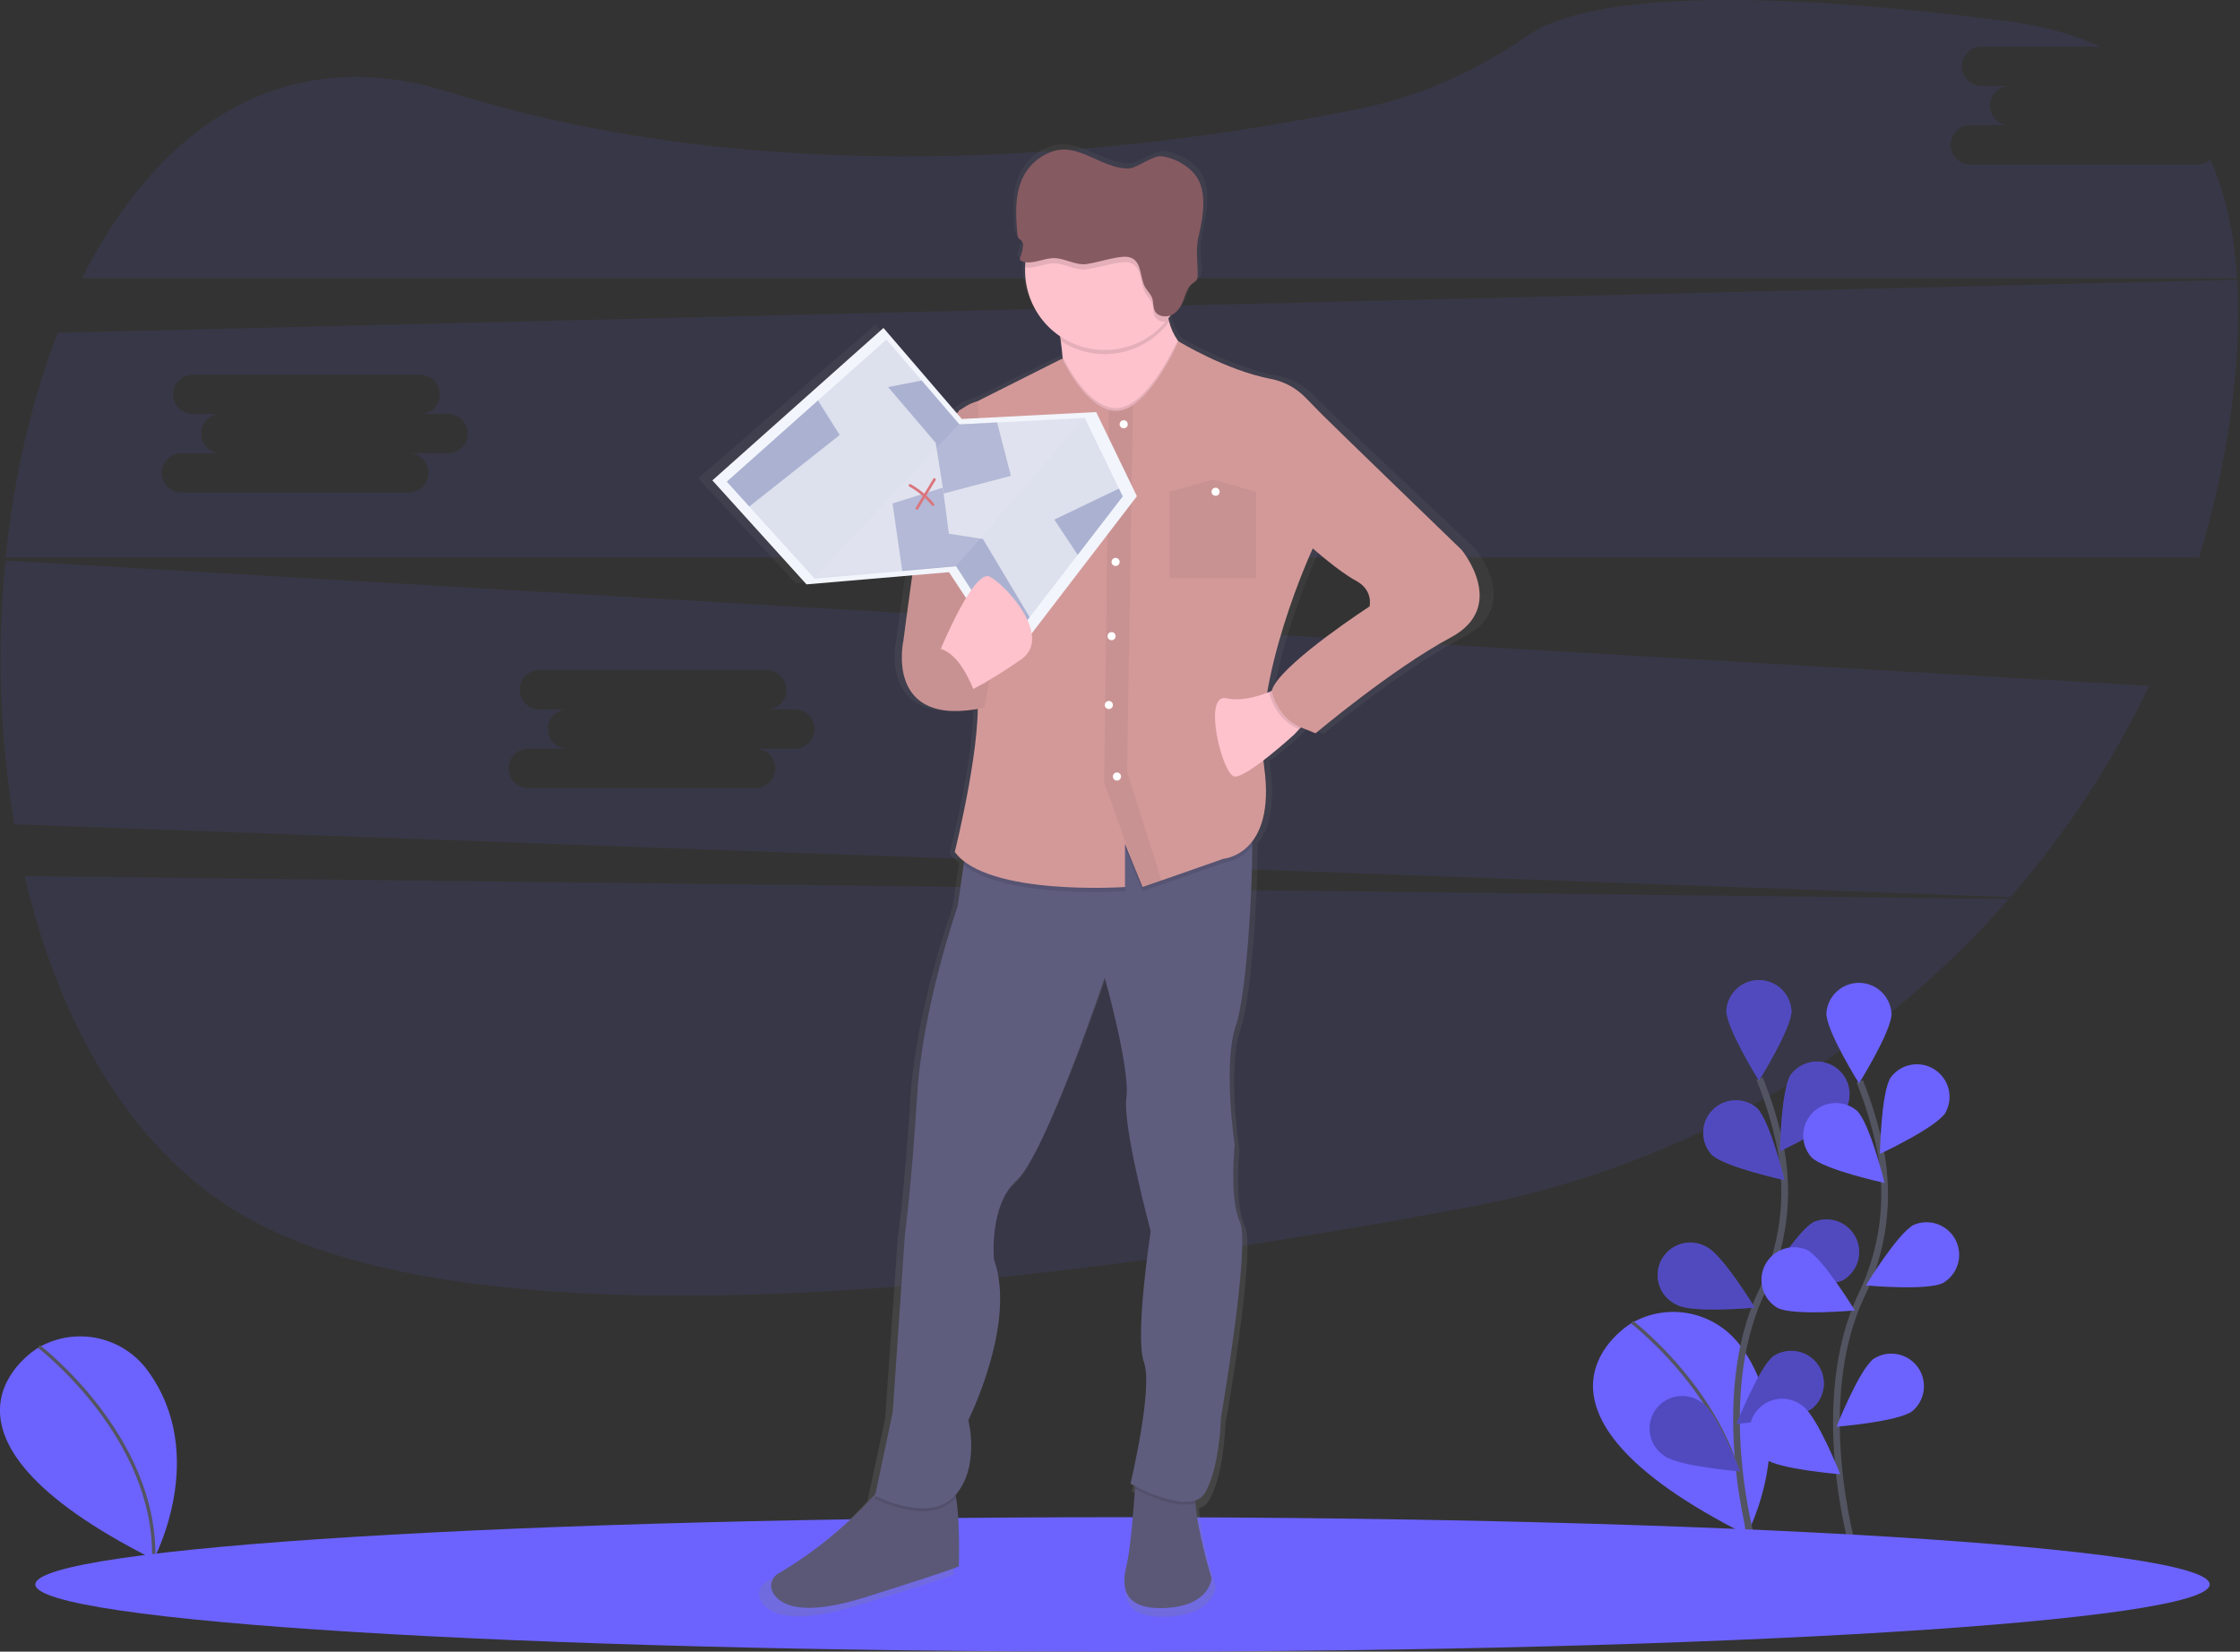 <svg width="259" height="191" viewBox="0 0 259 191" fill="none" xmlns="http://www.w3.org/2000/svg">
<rect x="0" y="0" width="259" height="191" fill="#333333" stroke="none"/>
<g clip-path="url(#clip0)">
<path opacity="0.1" d="M2.847 101.31C6.941 118.794 15.608 133.906 29.306 141.232C57.773 156.455 121.972 148.605 169.886 139.583C194.096 135.042 216.072 122.494 232.276 103.959L2.847 101.31Z" fill="#6C63FF"/>
<path d="M188.513 153.088C188.513 153.088 172.558 162.702 201.963 177.496C201.963 177.496 208.44 165.48 201.279 155.685C199.889 153.775 197.846 152.441 195.537 151.935C193.228 151.43 190.814 151.788 188.751 152.942L188.513 153.088Z" fill="#6C63FF"/>
<path d="M188.697 152.886C188.697 152.886 202.347 163.319 201.963 177.496" stroke="#535461" stroke-width="0.387" stroke-miterlimit="10"/>
<path d="M4.318 155.916C4.318 155.916 -11.637 165.529 17.768 180.324C17.768 180.324 24.245 168.307 17.085 158.512C15.694 156.602 13.651 155.268 11.342 154.763C9.033 154.257 6.619 154.616 4.557 155.77L4.318 155.916Z" fill="#6C63FF"/>
<path d="M4.502 155.713C4.502 155.713 18.153 166.147 17.769 180.324" stroke="#535461" stroke-width="0.387" stroke-miterlimit="10"/>
<path d="M202.746 178.856C202.746 178.856 197.749 161.891 203.69 149.425C206.212 144.206 206.973 138.311 205.857 132.625C205.299 129.929 204.494 127.29 203.454 124.741" stroke="#535461" stroke-width="0.775" stroke-miterlimit="10"/>
<path d="M207.154 116.857C207.154 118.935 203.38 124.96 203.38 124.96C203.38 124.96 199.607 118.935 199.607 116.857C199.67 115.902 200.094 115.007 200.794 114.354C201.493 113.7 202.415 113.336 203.372 113.336C204.33 113.336 205.252 113.7 205.951 114.354C206.65 115.007 207.074 115.902 207.137 116.857H207.154Z" fill="#6C63FF"/>
<path d="M213.378 128.365C212.248 130.108 205.81 133.122 205.81 133.122C205.81 133.122 205.928 126.02 207.057 124.277C207.63 123.509 208.473 122.988 209.416 122.818C210.359 122.649 211.331 122.844 212.135 123.365C212.939 123.885 213.515 124.692 213.746 125.621C213.976 126.549 213.845 127.531 213.378 128.367V128.365Z" fill="#6C63FF"/>
<path d="M213.107 148.032C211.25 148.974 204.17 148.322 204.17 148.322C204.17 148.322 207.859 142.25 209.717 141.314C210.599 140.94 211.59 140.915 212.49 141.244C213.39 141.573 214.13 142.232 214.562 143.087C214.993 143.941 215.083 144.928 214.813 145.846C214.543 146.764 213.934 147.546 213.109 148.032H213.107Z" fill="#6C63FF"/>
<path d="M209.545 162.867C207.873 164.101 200.786 164.66 200.786 164.66C200.786 164.66 203.395 158.062 205.067 156.816C205.873 156.295 206.847 156.101 207.791 156.272C208.735 156.443 209.579 156.968 210.15 157.738C210.72 158.509 210.976 159.468 210.864 160.42C210.752 161.373 210.282 162.247 209.548 162.864L209.545 162.867Z" fill="#6C63FF"/>
<path d="M197.902 133.525C199.392 134.971 206.343 136.472 206.343 136.472C206.343 136.472 204.64 129.576 203.149 128.129C202.42 127.51 201.482 127.19 200.526 127.236C199.57 127.281 198.666 127.688 197.999 128.374C197.332 129.06 196.951 129.974 196.933 130.93C196.915 131.887 197.261 132.814 197.902 133.525Z" fill="#6C63FF"/>
<path d="M193.961 150.925C195.817 151.868 202.897 151.215 202.897 151.215C202.897 151.215 199.209 145.143 197.35 144.208C196.905 143.946 196.411 143.778 195.899 143.714C195.387 143.651 194.867 143.693 194.371 143.838C193.876 143.983 193.415 144.229 193.018 144.559C192.622 144.889 192.297 145.297 192.064 145.758C191.832 146.218 191.696 146.722 191.667 147.237C191.637 147.752 191.713 148.267 191.89 148.752C192.068 149.236 192.343 149.679 192.699 150.053C193.055 150.427 193.483 150.724 193.959 150.925H193.961Z" fill="#6C63FF"/>
<path d="M192.451 168.364C194.123 169.598 201.21 170.157 201.21 170.157C201.21 170.157 198.602 163.559 196.93 162.313C196.536 161.981 196.077 161.734 195.584 161.585C195.09 161.437 194.571 161.392 194.059 161.452C193.547 161.512 193.053 161.676 192.607 161.934C192.161 162.193 191.772 162.539 191.466 162.953C191.159 163.367 190.94 163.84 190.823 164.341C190.706 164.843 190.694 165.363 190.786 165.87C190.878 166.377 191.073 166.859 191.359 167.288C191.645 167.716 192.016 168.082 192.449 168.361L192.451 168.364Z" fill="#6C63FF"/>
<path opacity="0.25" d="M207.154 116.857C207.154 118.935 203.38 124.96 203.38 124.96C203.38 124.96 199.607 118.935 199.607 116.857C199.67 115.902 200.094 115.007 200.794 114.354C201.493 113.7 202.415 113.336 203.372 113.336C204.33 113.336 205.252 113.7 205.951 114.354C206.65 115.007 207.074 115.902 207.137 116.857H207.154Z" fill="black"/>
<path opacity="0.25" d="M213.378 128.365C212.248 130.108 205.81 133.122 205.81 133.122C205.81 133.122 205.928 126.02 207.057 124.277C207.63 123.509 208.473 122.988 209.416 122.818C210.359 122.649 211.331 122.844 212.135 123.365C212.939 123.885 213.515 124.692 213.746 125.621C213.976 126.549 213.845 127.531 213.378 128.367V128.365Z" fill="black"/>
<path opacity="0.25" d="M213.107 148.032C211.25 148.974 204.17 148.322 204.17 148.322C204.17 148.322 207.859 142.25 209.717 141.314C210.599 140.94 211.59 140.915 212.49 141.244C213.39 141.573 214.13 142.232 214.562 143.087C214.993 143.941 215.083 144.928 214.813 145.846C214.543 146.764 213.934 147.546 213.109 148.032H213.107Z" fill="black"/>
<path opacity="0.25" d="M209.545 162.867C207.873 164.101 200.786 164.66 200.786 164.66C200.786 164.66 203.395 158.062 205.067 156.816C205.873 156.295 206.847 156.101 207.791 156.272C208.735 156.443 209.579 156.968 210.15 157.738C210.72 158.509 210.976 159.468 210.864 160.42C210.752 161.373 210.282 162.247 209.548 162.864L209.545 162.867Z" fill="black"/>
<path opacity="0.25" d="M197.902 133.525C199.392 134.971 206.343 136.472 206.343 136.472C206.343 136.472 204.64 129.576 203.149 128.129C202.42 127.51 201.482 127.19 200.526 127.236C199.57 127.281 198.666 127.688 197.999 128.374C197.332 129.06 196.951 129.974 196.933 130.93C196.915 131.887 197.261 132.814 197.902 133.525Z" fill="black"/>
<path opacity="0.25" d="M193.961 150.925C195.817 151.868 202.897 151.215 202.897 151.215C202.897 151.215 199.209 145.143 197.35 144.208C196.905 143.946 196.411 143.778 195.899 143.714C195.387 143.651 194.867 143.693 194.371 143.838C193.876 143.983 193.415 144.229 193.018 144.559C192.622 144.889 192.297 145.297 192.064 145.758C191.832 146.218 191.696 146.722 191.667 147.237C191.637 147.752 191.713 148.267 191.89 148.752C192.068 149.236 192.343 149.679 192.699 150.053C193.055 150.427 193.483 150.724 193.959 150.925H193.961Z" fill="black"/>
<path opacity="0.25" d="M192.451 168.364C194.123 169.598 201.21 170.157 201.21 170.157C201.21 170.157 198.602 163.559 196.93 162.313C196.536 161.981 196.077 161.734 195.584 161.585C195.09 161.437 194.571 161.392 194.059 161.452C193.547 161.512 193.053 161.676 192.607 161.934C192.161 162.193 191.772 162.539 191.466 162.953C191.159 163.367 190.94 163.84 190.823 164.341C190.706 164.843 190.694 165.363 190.786 165.87C190.878 166.377 191.073 166.859 191.359 167.288C191.645 167.716 192.016 168.082 192.449 168.361L192.451 168.364Z" fill="black"/>
<path d="M214.302 179.179C214.302 179.179 209.305 162.214 215.246 149.747C217.769 144.529 218.529 138.634 217.413 132.947C216.863 130.252 216.066 127.613 215.034 125.063" stroke="#535461" stroke-width="0.775" stroke-miterlimit="10"/>
<path d="M218.72 117.177C218.72 119.255 214.946 125.28 214.946 125.28C214.946 125.28 211.173 119.255 211.173 117.177C211.236 116.223 211.66 115.328 212.36 114.674C213.059 114.02 213.98 113.657 214.938 113.657C215.896 113.657 216.818 114.02 217.517 114.674C218.216 115.328 218.64 116.223 218.703 117.177H218.72Z" fill="#6C63FF"/>
<path d="M224.943 128.687C223.814 130.431 217.368 133.435 217.368 133.435C217.368 133.435 217.486 126.334 218.616 124.59C219.188 123.822 220.031 123.301 220.974 123.132C221.917 122.962 222.889 123.158 223.693 123.678C224.497 124.199 225.073 125.005 225.304 125.934C225.535 126.863 225.403 127.845 224.936 128.68L224.943 128.687Z" fill="#6C63FF"/>
<path d="M224.679 148.355C222.823 149.297 215.743 148.645 215.743 148.645C215.743 148.645 219.432 142.573 221.29 141.637C222.172 141.266 223.161 141.243 224.059 141.572C224.957 141.902 225.696 142.56 226.127 143.414C226.557 144.267 226.647 145.252 226.379 146.17C226.11 147.087 225.503 147.868 224.679 148.355Z" fill="#6C63FF"/>
<path d="M221.111 163.19C219.439 164.424 212.352 164.983 212.352 164.983C212.352 164.983 214.96 158.385 216.633 157.139C217.438 156.618 218.413 156.423 219.357 156.595C220.301 156.766 221.144 157.291 221.715 158.061C222.286 158.832 222.542 159.791 222.43 160.743C222.318 161.695 221.848 162.569 221.114 163.187L221.111 163.19Z" fill="#6C63FF"/>
<path d="M209.468 133.848C210.958 135.294 217.909 136.795 217.909 136.795C217.909 136.795 216.206 129.898 214.715 128.452C213.986 127.832 213.048 127.513 212.092 127.559C211.135 127.604 210.232 128.011 209.565 128.697C208.898 129.383 208.517 130.297 208.499 131.253C208.481 132.209 208.827 133.137 209.468 133.848Z" fill="#6C63FF"/>
<path d="M205.525 151.248C207.381 152.191 214.461 151.538 214.461 151.538C214.461 151.538 210.765 145.466 208.916 144.531C208.034 144.156 207.043 144.131 206.143 144.461C205.244 144.79 204.503 145.448 204.072 146.303C203.64 147.157 203.55 148.144 203.82 149.062C204.09 149.981 204.699 150.762 205.525 151.248Z" fill="#6C63FF"/>
<path d="M204.015 168.687C205.687 169.921 212.774 170.48 212.774 170.48C212.774 170.48 210.166 163.882 208.493 162.636C208.099 162.304 207.641 162.056 207.147 161.908C206.653 161.76 206.135 161.715 205.623 161.775C205.111 161.835 204.616 161.999 204.17 162.257C203.724 162.515 203.336 162.862 203.029 163.276C202.722 163.69 202.504 164.162 202.387 164.664C202.27 165.166 202.257 165.686 202.349 166.193C202.441 166.699 202.637 167.182 202.923 167.611C203.209 168.039 203.579 168.404 204.012 168.684L204.015 168.687Z" fill="#6C63FF"/>
<path opacity="0.1" d="M254.106 19.019H227.816C227.213 19.019 226.635 18.78 226.209 18.355C225.783 17.929 225.544 17.351 225.544 16.749C225.544 16.147 225.783 15.57 226.209 15.144C226.635 14.718 227.213 14.479 227.816 14.479H232.361C231.758 14.479 231.18 14.24 230.754 13.814C230.328 13.388 230.089 12.811 230.089 12.209C230.089 11.607 230.328 11.029 230.754 10.604C231.18 10.178 231.758 9.939 232.361 9.939H229.113C228.511 9.939 227.933 9.699 227.506 9.274C227.08 8.848 226.841 8.27 226.841 7.668C226.841 7.066 227.08 6.489 227.506 6.063C227.933 5.637 228.511 5.398 229.113 5.398H242.839C239.795 3.984 236.236 2.978 232.137 2.45C194.722 -2.351 181.364 0.825 176.652 4.1C170.838 8.129 164.353 11.093 157.421 12.521C134.332 17.273 91.161 22.997 52.041 10.676C32.594 4.55 18.139 14.898 9.476 32.184H258.672C258.346 27.16 257.372 22.523 255.584 18.461C255.175 18.819 254.65 19.017 254.106 19.019Z" fill="#6C63FF"/>
<path opacity="0.1" d="M0.627 64.82C-0.382 74.988 -0.039 85.245 1.648 95.323L232.462 103.747C238.888 96.363 244.282 88.143 248.5 79.313L0.627 64.82ZM91.899 86.579H87.364C87.966 86.579 88.544 86.819 88.971 87.244C89.397 87.67 89.636 88.248 89.636 88.85C89.636 89.452 89.397 90.029 88.971 90.455C88.544 90.881 87.966 91.12 87.364 91.12H61.074C60.471 91.12 59.894 90.881 59.467 90.455C59.041 90.029 58.802 89.452 58.802 88.85C58.802 88.248 59.041 87.67 59.467 87.244C59.894 86.819 60.471 86.579 61.074 86.579H65.619C65.016 86.579 64.438 86.34 64.012 85.914C63.586 85.489 63.347 84.911 63.347 84.309C63.347 83.707 63.586 83.13 64.012 82.704C64.438 82.278 65.016 82.039 65.619 82.039H62.371C61.769 82.039 61.191 81.8 60.765 81.374C60.338 80.948 60.099 80.371 60.099 79.769C60.099 79.167 60.338 78.589 60.765 78.163C61.191 77.738 61.769 77.499 62.371 77.499H88.661C89.264 77.499 89.842 77.738 90.268 78.163C90.694 78.589 90.933 79.167 90.933 79.769C90.933 80.371 90.694 80.948 90.268 81.374C89.842 81.8 89.264 82.039 88.661 82.039H91.899C92.502 82.039 93.08 82.278 93.506 82.704C93.932 83.13 94.171 83.707 94.171 84.309C94.171 84.911 93.932 85.489 93.506 85.914C93.08 86.34 92.502 86.579 91.899 86.579V86.579Z" fill="#6C63FF"/>
<path opacity="0.1" d="M258.681 32.353L6.684 38.479C3.618 46.352 1.587 55.253 0.648 64.478H254.266C255.924 59.059 257.15 53.517 257.933 47.904C258.681 42.485 258.985 37.233 258.681 32.353ZM51.806 52.414H47.27C47.873 52.414 48.451 52.653 48.877 53.079C49.303 53.505 49.542 54.082 49.542 54.684C49.542 55.286 49.303 55.864 48.877 56.29C48.451 56.715 47.873 56.955 47.27 56.955H20.981C20.378 56.955 19.8 56.715 19.374 56.29C18.948 55.864 18.708 55.286 18.708 54.684C18.708 54.082 18.948 53.505 19.374 53.079C19.8 52.653 20.378 52.414 20.981 52.414H25.525C24.923 52.414 24.345 52.175 23.919 51.749C23.492 51.323 23.253 50.746 23.253 50.144C23.253 49.542 23.492 48.964 23.919 48.539C24.345 48.113 24.923 47.874 25.525 47.874H22.278C21.675 47.874 21.097 47.635 20.671 47.209C20.245 46.783 20.005 46.206 20.005 45.603C20.005 45.001 20.245 44.424 20.671 43.998C21.097 43.572 21.675 43.333 22.278 43.333H48.567C49.17 43.333 49.748 43.572 50.174 43.998C50.6 44.424 50.84 45.001 50.84 45.603C50.84 46.206 50.6 46.783 50.174 47.209C49.748 47.635 49.17 47.874 48.567 47.874H51.806C52.408 47.874 52.986 48.113 53.412 48.539C53.838 48.964 54.078 49.542 54.078 50.144C54.078 50.746 53.838 51.323 53.412 51.749C52.986 52.175 52.408 52.414 51.806 52.414Z" fill="#6C63FF"/>
<path d="M129.792 191C199.217 191 255.498 187.519 255.498 183.224C255.498 178.93 199.217 175.449 129.792 175.449C60.367 175.449 4.087 178.93 4.087 183.224C4.087 187.519 60.367 191 129.792 191Z" fill="#6C63FF"/>
<path d="M170.539 63.408C170.539 63.408 155.961 49.702 153.855 47.652C153.122 46.945 152.428 46.239 151.837 45.642C150.698 44.505 149.239 43.741 147.655 43.453C142.193 42.419 136.606 39.064 136.606 39.064C136.575 39.024 136.544 38.988 136.516 38.946C136.043 38.285 135.695 37.542 135.49 36.755C135.459 36.639 135.429 36.519 135.403 36.397C135.491 36.283 135.577 36.168 135.66 36.05C135.755 36.017 135.848 35.975 135.936 35.925C136.627 35.532 137.016 34.804 137.278 34.087C137.514 33.454 137.702 32.754 138.264 32.342C138.465 32.23 138.646 32.086 138.799 31.915C138.913 31.69 138.956 31.437 138.924 31.187C138.924 29.578 138.667 28.343 139.042 26.774C139.641 24.262 140.191 21.119 138.292 19.255C137.312 18.309 136.063 17.688 134.717 17.476C133.497 17.283 131.693 18.942 130.457 18.89C127.309 18.77 124.655 15.933 121.663 16.849C120.36 17.244 119.224 18.058 118.432 19.163C116.955 21.265 117.097 23.984 117.309 26.491C117.306 26.682 117.363 26.869 117.472 27.026C117.582 27.155 117.759 27.224 117.868 27.353C117.984 27.525 118.028 27.736 117.99 27.94C117.956 28.346 117.857 28.743 117.698 29.118C117.657 29.181 117.632 29.252 117.624 29.326C117.616 29.4 117.626 29.475 117.653 29.545C117.712 29.622 117.795 29.679 117.889 29.705C118.016 29.748 118.146 29.778 118.278 29.797C118.257 30.004 118.238 30.212 118.231 30.421C118.231 30.539 118.231 30.657 118.231 30.777C118.237 32.308 118.624 33.814 119.358 35.158C120.091 36.502 121.148 37.643 122.434 38.477C122.46 38.647 122.488 38.821 122.514 39.002C122.594 39.561 122.667 40.181 122.722 40.855C122.722 40.977 122.74 41.09 122.75 41.224L122.686 41.095L112.545 46.062C111.796 46.235 111.096 46.578 110.5 47.063L110.3 47.162V47.221C110.216 47.29 110.131 47.364 110.045 47.443L101.246 37.513L80.727 55.308L92.01 67.445L104.689 66.389C104.064 70.677 103.637 73.964 103.637 73.964C103.637 73.964 101.319 83.891 112.55 81.992C112.476 88.252 109.793 98.7 109.793 98.7C110.105 99.108 110.472 99.47 110.884 99.777L110.821 100.203L110.113 105.003C110.113 105.003 105.901 116.661 105.255 127.059C104.609 137.457 103.797 143.287 103.797 143.287L102.34 164.085L100.29 173.595C96.915 177.283 92.984 180.423 88.64 182.902C88.448 183.003 88.278 183.142 88.141 183.31C88.004 183.478 87.901 183.672 87.84 183.88C87.778 184.088 87.759 184.306 87.783 184.522C87.807 184.737 87.874 184.946 87.979 185.135C88.809 186.563 91.364 188.045 99.099 185.67C111.41 181.9 110.276 182.046 110.276 182.046C110.276 182.046 110.458 176.999 109.934 174.007C109.918 173.917 109.901 173.83 109.885 173.743C112.833 170.423 111.408 165.025 111.408 165.025C111.408 165.025 117.238 153.682 114.474 146.277C114.474 146.277 113.825 139.974 117.229 136.981C117.276 136.939 117.325 136.892 117.375 136.842L117.42 136.795L117.531 136.677L117.58 136.623L117.71 136.472L117.738 136.439C117.79 136.376 117.844 136.307 117.898 136.237L117.941 136.18L118.078 136.027L118.13 135.952L118.257 135.765L118.299 135.704L118.472 135.443L118.505 135.391L118.648 135.155L118.703 135.066L118.835 134.844L118.884 134.759L119.066 134.444L119.248 134.118L119.299 134.022L119.439 133.765L119.493 133.661L119.66 133.343L119.681 133.303L119.875 132.926L119.922 132.834L120.073 132.535L120.13 132.422L120.288 132.102L120.328 132.021L120.526 131.609L120.559 131.541L120.724 131.19L120.781 131.07L120.934 130.742L120.983 130.636L121.186 130.195L121.382 129.759L121.436 129.639L121.589 129.293L121.641 129.173L121.851 128.723V128.704L122.056 128.233L122.101 128.131L122.262 127.759L122.316 127.634L122.483 127.236L122.516 127.161L122.719 126.689L122.752 126.612L122.92 126.211L122.974 126.081L123.127 125.707L123.172 125.598L123.368 125.127L123.384 125.087L123.561 124.651L123.615 124.517L123.759 124.159L123.811 124.029L123.981 123.6L123.997 123.556L124.181 123.084L124.236 122.948L124.368 122.611L124.424 122.462L124.563 122.104L124.604 121.998L124.776 121.553L124.823 121.43L124.948 121.105L125.012 120.94L125.122 120.653L125.181 120.497L125.337 120.085L125.382 119.965L125.495 119.663L125.559 119.496L125.653 119.244L125.717 119.072L125.823 118.787L125.891 118.603L125.997 118.315L126.066 118.132L126.139 117.934L126.207 117.745L126.266 117.583L126.424 117.154L126.45 117.081L126.523 116.878L126.573 116.744L126.648 116.539L126.684 116.442C127.361 114.578 127.776 113.379 127.776 113.379C127.776 113.379 130.842 124.093 130.37 127.401C129.898 130.709 133.285 142.999 133.285 142.999C133.285 142.999 131.342 155.289 132.476 158.282C133.61 161.274 130.856 172.461 130.856 172.461C130.856 172.461 131.066 172.577 131.422 172.753L131.401 173.057C131.224 175.517 130.839 180.244 130.37 182.072C129.721 184.593 130.047 187.272 135.228 186.957C140.41 186.641 140.573 183.491 140.573 183.491C140.573 183.491 138.863 177.982 138.653 174.733C138.653 174.627 138.653 174.523 138.639 174.422L138.785 174.367L138.827 174.351C138.886 174.325 138.943 174.299 138.997 174.271C139.049 174.243 139.096 174.214 139.146 174.184L139.188 174.155C139.229 174.127 139.269 174.097 139.308 174.066L139.337 174.042C139.384 174.003 139.429 173.962 139.471 173.92L139.502 173.889C139.535 173.853 139.567 173.816 139.599 173.778L139.632 173.736C139.669 173.686 139.707 173.635 139.742 173.578C141.523 170.751 141.686 164.754 141.686 164.754C141.686 164.754 145.249 144.587 143.955 141.899C142.66 139.21 143.306 132.919 143.306 132.919C143.306 132.919 141.848 123.466 143.469 118.897C144.681 115.476 145.44 103.662 145.405 98.009C145.405 97.892 145.405 97.776 145.405 97.663C145.405 97.623 145.405 97.583 145.405 97.543C146.613 96.044 147.528 93.415 146.877 88.806C146.839 88.544 146.811 88.281 146.782 88.012C148.622 86.638 150.438 85.024 150.438 85.024L151.065 84.379L151.266 84.171C151.44 84.244 151.624 84.31 151.815 84.369C152.523 84.69 153.028 84.869 153.028 84.869C153.028 84.869 162.261 77.305 169.225 73.681C176.19 70.058 170.539 63.408 170.539 63.408ZM159.525 70.025C159.525 70.025 149.806 76.179 148.03 79.322C147.927 79.498 147.848 79.687 147.794 79.883L147.558 79.982L147.261 80.095C148.749 71.613 152.733 63.25 152.733 63.25C152.733 63.25 155.799 65.929 157.921 67.02C160.044 68.111 159.525 70.027 159.525 70.027V70.025Z" fill="url(#paint0_linear)"/>
<path d="M100.09 184.695C92.628 187.051 90.163 185.581 89.364 184.165C89.16 183.786 89.113 183.342 89.232 182.929C89.351 182.516 89.626 182.165 90 181.952C94.242 179.462 98.062 176.317 101.321 172.636C102.151 171.693 102.587 171.116 102.587 171.116C102.587 171.116 108.368 170.023 109.774 171.116C110.125 171.389 110.37 172.153 110.538 173.142C111.042 176.106 110.868 181.106 110.868 181.106C110.868 181.106 111.962 180.948 100.09 184.695Z" fill="#5B5877"/>
<path d="M140.082 182.508C140.082 182.508 139.927 185.63 134.927 185.941C129.927 186.252 129.615 183.599 130.24 181.104C130.693 179.294 131.064 174.612 131.233 172.174C131.297 171.248 131.332 170.647 131.332 170.647C131.332 170.647 139.144 169.867 138.363 172.061C138.209 172.641 138.164 173.245 138.231 173.842C138.434 177.054 140.082 182.508 140.082 182.508Z" fill="#5B5877"/>
<path opacity="0.1" d="M110.531 173.142L110.392 173.302C107.422 176.58 101.175 173.302 101.175 173.302L101.314 172.638C102.144 171.695 102.58 171.118 102.58 171.118C102.58 171.118 108.361 170.025 109.767 171.118C110.127 171.389 110.373 172.153 110.531 173.142Z" fill="black"/>
<path opacity="0.1" d="M138.361 172.051C138.207 172.632 138.162 173.236 138.228 173.833C136.186 174.539 132.568 172.867 131.231 172.183C131.295 171.257 131.33 170.656 131.33 170.656C131.33 170.656 139.146 169.867 138.361 172.051Z" fill="black"/>
<path d="M143.363 141.305C144.613 143.958 141.177 163.925 141.177 163.925C141.177 163.925 141.021 169.855 139.302 172.664C137.582 175.473 130.71 171.571 130.71 171.571C130.71 171.571 133.365 160.496 132.271 157.523C131.177 154.549 133.052 142.389 133.052 142.389C133.052 142.389 129.771 130.214 130.241 126.937C130.71 123.659 127.741 113.035 127.741 113.035C127.741 113.035 120.866 133.482 117.585 136.446C114.305 139.411 114.93 145.655 114.93 145.655C117.585 152.989 111.96 164.229 111.96 164.229C111.96 164.229 113.375 169.69 110.399 172.968C107.423 176.245 101.182 172.968 101.182 172.968L103.22 163.312L104.635 142.709C104.635 142.709 105.416 136.934 106.05 126.633C106.684 116.331 110.736 104.781 110.736 104.781L111.415 100.026L111.986 96.04C111.986 96.04 143.7 94.946 144.481 94.791C144.677 94.751 144.776 95.943 144.785 97.821C144.82 103.422 144.078 115.123 142.917 118.513C141.356 123.04 142.761 132.415 142.761 132.415C142.761 132.415 142.113 138.652 143.363 141.305Z" fill="#5F5D7E"/>
<g opacity="0.05">
<path opacity="0.05" d="M126.023 113.054C126.023 113.054 119.149 133.501 115.868 136.465C112.587 139.429 113.212 145.673 113.212 145.673C115.868 153.008 110.243 164.248 110.243 164.248C110.243 164.248 111.658 169.709 108.682 172.987C107.929 173.797 106.902 174.301 105.8 174.4C107.451 174.572 109.194 174.323 110.399 172.987C113.368 169.709 111.96 164.248 111.96 164.248C111.96 164.248 117.585 153.011 114.929 145.673C114.929 145.673 114.304 139.429 117.585 136.465C120.106 134.187 124.745 121.595 126.762 115.879C126.347 114.211 126.023 113.054 126.023 113.054Z" fill="black"/>
<path opacity="0.05" d="M142.738 132.408C142.738 132.408 141.322 123.044 142.893 118.506C144.072 115.116 144.794 103.415 144.761 97.814C144.761 95.929 144.653 94.751 144.457 94.784C144.36 94.803 143.778 94.838 142.837 94.883C142.969 95.203 143.035 96.278 143.044 97.816C143.08 103.417 142.337 115.118 141.176 118.509C139.615 123.035 141.021 132.41 141.021 132.41C141.021 132.41 140.396 138.654 141.646 141.307C142.896 143.96 139.459 163.927 139.459 163.927C139.459 163.927 139.304 169.858 137.584 172.666C137.426 172.916 137.216 173.129 136.969 173.292C136.722 173.454 136.443 173.562 136.15 173.609C137.488 173.807 138.705 173.642 139.301 172.666C141.021 169.858 141.176 163.927 141.176 163.927C141.176 163.927 144.612 143.949 143.363 141.307C142.113 138.666 142.738 132.408 142.738 132.408Z" fill="black"/>
</g>
<path d="M138.676 41.26L137.582 52.028C137.582 52.028 120.24 55.774 122.115 49.686C123.002 46.804 123.059 43.71 122.854 41.253C122.799 40.588 122.731 39.971 122.653 39.417C122.526 38.461 122.347 37.512 122.115 36.576C122.115 36.576 135.559 26.43 134.926 33.298C134.782 34.596 134.865 35.91 135.174 37.179C135.371 37.956 135.706 38.691 136.165 39.349C137.271 40.909 138.676 41.26 138.676 41.26Z" fill="#FDC2CC"/>
<path opacity="0.1" d="M135.177 37.181C135.052 37.351 134.92 37.518 134.785 37.678C133.328 39.404 131.288 40.535 129.051 40.856C126.815 41.177 124.538 40.667 122.653 39.422C122.527 38.466 122.347 37.517 122.116 36.58C122.116 36.58 135.559 26.434 134.927 33.303C134.783 34.6 134.868 35.913 135.177 37.181V37.181Z" fill="black"/>
<path d="M136.958 31.269C136.958 33.712 135.986 36.054 134.258 37.781C132.53 39.507 130.185 40.477 127.741 40.477C125.296 40.477 122.952 39.507 121.223 37.781C119.495 36.054 118.524 33.712 118.524 31.269C118.524 31.152 118.524 31.034 118.524 30.916C118.618 28.508 119.654 26.232 121.409 24.578C123.164 22.924 125.498 22.024 127.911 22.07C130.323 22.116 132.62 23.106 134.311 24.826C136.001 26.546 136.949 28.859 136.95 31.269H136.958Z" fill="#FDC2CC"/>
<path opacity="0.1" d="M144.761 97.826C143.971 98.885 142.795 99.59 141.488 99.788L134.309 102.298H134.292L132.115 103.059L131.203 100.816L130.085 98.064V103.059C130.085 103.059 116.368 104.001 111.392 100.022L111.962 96.035C111.962 96.035 143.676 94.942 144.457 94.786C144.653 94.755 144.752 95.945 144.761 97.826Z" fill="black"/>
<path opacity="0.1" d="M138.676 41.26L137.582 52.028C137.582 52.028 120.24 55.774 122.115 49.686C123.002 46.804 123.059 43.71 122.854 41.253C123.153 41.88 125.358 46.314 128.21 47.084C128.565 47.184 128.934 47.219 129.302 47.188C129.908 47.116 130.486 46.892 130.983 46.538C133.549 44.834 135.7 40.35 136.172 39.351C137.271 40.909 138.676 41.26 138.676 41.26Z" fill="black"/>
<path d="M167.735 73.724C161.018 77.315 152.113 84.798 152.113 84.798C152.113 84.798 145.551 82.456 147.271 79.336C148.99 76.217 158.355 70.128 158.355 70.128C158.355 70.128 158.827 68.255 156.794 67.162C154.761 66.068 151.794 63.415 151.794 63.415C151.794 63.415 144.764 78.554 146.169 88.7C147.575 98.846 141.483 99.303 141.483 99.303L134.304 101.812H134.288L132.111 102.573L131.198 100.33L130.08 97.578V102.573C130.08 102.573 114.144 103.667 110.396 98.516C110.396 98.516 113.833 84.781 112.896 79.475C111.96 74.169 110.866 47.48 110.866 47.48L122.816 41.472C122.816 41.472 125.153 46.568 128.219 47.4C128.574 47.499 128.944 47.535 129.311 47.504C129.918 47.432 130.496 47.208 130.993 46.853C133.887 44.933 136.264 39.467 136.264 39.467C136.264 39.467 141.653 42.789 146.922 43.814C148.458 44.103 149.867 44.861 150.955 45.982C151.525 46.578 152.195 47.263 152.903 47.973C154.933 50.001 168.994 63.58 168.994 63.58C168.994 63.58 174.445 70.133 167.735 73.724Z" fill="#D39999"/>
<path d="M152.275 82.152L150.224 84.322L149.62 84.963C149.62 84.963 144.153 89.958 142.745 89.8C141.337 89.642 138.995 80.123 141.802 80.748C143.509 81.127 145.507 80.529 146.809 79.998C147.286 79.807 147.753 79.589 148.205 79.343L152.275 82.152Z" fill="#FDC2CC"/>
<path opacity="0.1" d="M136.957 31.269C136.961 33.444 136.19 35.55 134.783 37.209C134.542 37.233 134.3 37.19 134.082 37.086C133.863 36.981 133.678 36.82 133.545 36.618C133.285 36.163 133.394 35.593 133.222 35.103C133.049 34.613 132.658 34.276 132.41 33.84C131.783 32.742 132.047 31.079 130.899 30.489C130.37 30.221 129.731 30.31 129.141 30.409C127.983 30.6 126.818 30.98 125.677 31.137C124.375 31.321 123.203 30.475 121.918 30.456C120.771 30.438 119.62 31.109 118.533 30.916C118.628 28.508 119.664 26.232 121.419 24.578C123.174 22.924 125.508 22.024 127.92 22.07C130.332 22.116 132.63 23.106 134.32 24.826C136.01 26.546 136.958 28.859 136.96 31.269H136.957Z" fill="black"/>
<path d="M129.141 29.785C129.731 29.688 130.37 29.596 130.898 29.867C132.047 30.454 131.783 32.118 132.41 33.216C132.658 33.652 133.059 34.007 133.224 34.479C133.389 34.95 133.287 35.539 133.547 35.994C133.922 36.651 134.938 36.748 135.606 36.356C136.273 35.965 136.646 35.247 136.898 34.535C137.12 33.908 137.306 33.216 137.842 32.806C138.036 32.695 138.211 32.552 138.358 32.384C138.469 32.161 138.511 31.91 138.481 31.663C138.481 30.07 138.233 28.835 138.594 27.292C139.172 24.804 139.7 21.689 137.87 19.844C136.933 18.911 135.727 18.295 134.422 18.082C133.243 17.888 131.507 19.533 130.313 19.495C127.278 19.375 124.717 16.567 121.823 17.474C120.558 17.871 119.461 18.677 118.705 19.766C117.29 21.849 117.417 24.54 117.623 27.026C117.62 27.215 117.675 27.4 117.781 27.556C117.887 27.683 118.059 27.752 118.163 27.881C118.274 28.052 118.317 28.26 118.281 28.461C118.249 28.866 118.154 29.263 118 29.639C117.961 29.702 117.937 29.773 117.93 29.846C117.922 29.92 117.932 29.994 117.958 30.063C118.016 30.142 118.099 30.198 118.193 30.223C119.373 30.647 120.646 29.83 121.908 29.851C123.17 29.872 124.368 30.716 125.67 30.532C126.818 30.355 127.983 29.976 129.141 29.785Z" fill="#865A61"/>
<path opacity="0.05" d="M134.311 101.829H134.295L132.038 102.668L131.203 100.347L127.665 90.493L128.219 47.4C128.574 47.499 128.944 47.535 129.311 47.504C129.918 47.432 130.496 47.208 130.993 46.853V46.853L130.323 89.265L134.311 101.829Z" fill="black"/>
<path d="M129.929 49.532C130.188 49.532 130.399 49.322 130.399 49.064C130.399 48.805 130.188 48.595 129.929 48.595C129.67 48.595 129.46 48.805 129.46 49.064C129.46 49.322 129.67 49.532 129.929 49.532Z" fill="white"/>
<path d="M128.99 65.451C129.25 65.451 129.46 65.241 129.46 64.982C129.46 64.723 129.25 64.513 128.99 64.513C128.731 64.513 128.521 64.723 128.521 64.982C128.521 65.241 128.731 65.451 128.99 65.451Z" fill="white"/>
<path d="M128.21 81.996C128.469 81.996 128.679 81.787 128.679 81.528C128.679 81.269 128.469 81.059 128.21 81.059C127.951 81.059 127.741 81.269 127.741 81.528C127.741 81.787 127.951 81.996 128.21 81.996Z" fill="white"/>
<path d="M129.149 90.267C129.408 90.267 129.618 90.057 129.618 89.798C129.618 89.539 129.408 89.329 129.149 89.329C128.889 89.329 128.679 89.539 128.679 89.798C128.679 90.057 128.889 90.267 129.149 90.267Z" fill="white"/>
<path opacity="0.05" d="M145.24 66.855H135.24V56.867L140.24 55.461L145.24 56.867V66.855Z" fill="black"/>
<path d="M129.46 56.867C129.719 56.867 129.929 56.657 129.929 56.398C129.929 56.139 129.719 55.93 129.46 55.93C129.2 55.93 128.99 56.139 128.99 56.398C128.99 56.657 129.2 56.867 129.46 56.867Z" fill="white"/>
<path d="M140.551 57.336C140.811 57.336 141.021 57.126 141.021 56.867C141.021 56.608 140.811 56.398 140.551 56.398C140.292 56.398 140.082 56.608 140.082 56.867C140.082 57.126 140.292 57.336 140.551 57.336Z" fill="white"/>
<path d="M128.524 74.035C128.783 74.035 128.993 73.825 128.993 73.566C128.993 73.307 128.783 73.097 128.524 73.097C128.264 73.097 128.054 73.307 128.054 73.566C128.054 73.825 128.264 74.035 128.524 74.035Z" fill="white"/>
<path d="M113.057 46.41C113.057 46.41 108.682 47.035 107.276 54.994C105.871 62.953 104.465 74.035 104.465 74.035C104.465 74.035 102.121 84.336 113.833 81.834L114.458 78.243C114.458 78.243 113.279 82.378 113.599 74.108C113.92 65.838 113.991 60.442 113.991 60.442L113.057 46.41Z" fill="#D39999"/>
<path opacity="0.05" d="M113.057 46.41C113.057 46.41 108.682 47.035 107.276 54.994C105.871 62.953 104.465 74.035 104.465 74.035C104.465 74.035 102.121 84.336 113.833 81.834L114.458 78.243C114.458 78.243 112.661 82.223 112.974 73.95C113.288 65.677 113.991 60.449 113.991 60.449L113.057 46.41Z" fill="black"/>
<path opacity="0.1" d="M152.276 82.152L150.224 84.322C147.306 83.144 146.74 80.055 146.74 80.055L146.816 79.998C147.293 79.807 147.76 79.589 148.212 79.343L152.276 82.152Z" fill="black"/>
<path d="M149.379 78.172L147.047 79.899C147.047 79.899 147.818 84.103 152.191 84.572L154.066 81.294L149.379 78.172Z" fill="#D39999"/>
<path d="M82.369 55.553L102.151 37.926L111.205 48.451L126.743 47.65L131.453 57.381L116.66 76.683L109.731 66.167L93.251 67.576L82.369 55.553Z" fill="#F2F5FB"/>
<path d="M129.814 57.405L124.609 64.16L119.054 71.37L116.489 74.704L110.552 65.477L104.326 66.024L94.189 66.912L86.638 58.569L84.041 55.701L94.576 46.314L102.491 39.264L106.569 44.005L110.932 49.078L115.29 48.854L125.422 48.331L129.377 56.502L129.814 57.405Z" fill="#DDE0ED"/>
<path d="M97.09 50.301L86.638 58.569L84.041 55.701L94.576 46.314L97.09 50.301Z" fill="#ABB1D1"/>
<path d="M109.014 56.391L108.191 51.21L102.691 44.761L106.569 44.005L110.932 49.078L115.29 48.854L116.889 55.025L109.123 57.068L109.014 56.391Z" fill="#ABB1D1"/>
<path d="M129.814 57.405L124.609 64.16L121.906 60.088L129.377 56.502L129.814 57.405Z" fill="#ABB1D1"/>
<path d="M119.054 71.37L116.488 74.704L110.552 65.477L104.326 66.024L103.196 58.222L109.015 56.391L109.713 61.721L113.649 62.331L119.054 71.37Z" fill="#ABB1D1"/>
<path d="M107.908 58.507C107.88 58.513 107.852 58.511 107.825 58.501C107.798 58.492 107.775 58.475 107.757 58.453C107.033 57.566 106.147 56.825 105.146 56.269C105.11 56.249 105.083 56.215 105.072 56.176C105.06 56.136 105.065 56.093 105.085 56.057C105.105 56.021 105.138 55.994 105.178 55.982C105.218 55.971 105.261 55.976 105.297 55.996C106.332 56.571 107.249 57.338 107.998 58.255C108.015 58.276 108.026 58.301 108.031 58.328C108.036 58.355 108.033 58.382 108.024 58.408C108.015 58.433 107.999 58.456 107.978 58.473C107.957 58.491 107.932 58.502 107.906 58.507H107.908Z" fill="#D7666F"/>
<path d="M106.05 58.941C106.02 58.947 105.989 58.944 105.96 58.933C105.932 58.922 105.908 58.902 105.89 58.877C105.873 58.852 105.863 58.822 105.863 58.792C105.862 58.761 105.871 58.731 105.887 58.705L107.911 55.367C107.932 55.331 107.967 55.306 108.007 55.296C108.047 55.286 108.09 55.293 108.125 55.315C108.161 55.336 108.186 55.371 108.196 55.411C108.205 55.451 108.199 55.494 108.177 55.529L106.154 58.868C106.142 58.887 106.127 58.903 106.109 58.915C106.092 58.928 106.071 58.937 106.05 58.941V58.941Z" fill="#D7666F"/>
<path opacity="0.1" d="M94.194 66.705L110.896 49.042L125.391 48.338L110.592 65.416L94.194 66.705Z" fill="white"/>
<path d="M108.682 75.274C108.682 75.274 112.587 65.701 114.462 66.695C116.337 67.689 121.804 73.658 118.056 76.269C114.309 78.879 111.651 80.123 111.651 80.123L108.682 79.751V75.274Z" fill="#FDC2CC"/>
<path d="M106.573 75.361C106.573 75.361 110.156 72.553 113.05 81.059L110.321 81.45L107.196 79.577L106.573 75.361Z" fill="#D39999"/>
<path opacity="0.05" d="M106.573 75.361C106.573 75.361 110.156 72.553 113.05 81.059L110.321 81.45L107.196 79.577L106.573 75.361Z" fill="black"/>
</g>
<defs>
<linearGradient id="paint0_linear" x1="126.726" y1="186.957" x2="126.726" y2="16.677" gradientUnits="userSpaceOnUse">
<stop stop-color="#808080" stop-opacity="0.25"/>
<stop offset="0.54" stop-color="#808080" stop-opacity="0.12"/>
<stop offset="1" stop-color="#808080" stop-opacity="0.1"/>
</linearGradient>
<clipPath id="clip0">
<rect width="258.799" height="191" fill="white"/>
</clipPath>
</defs>
</svg>
